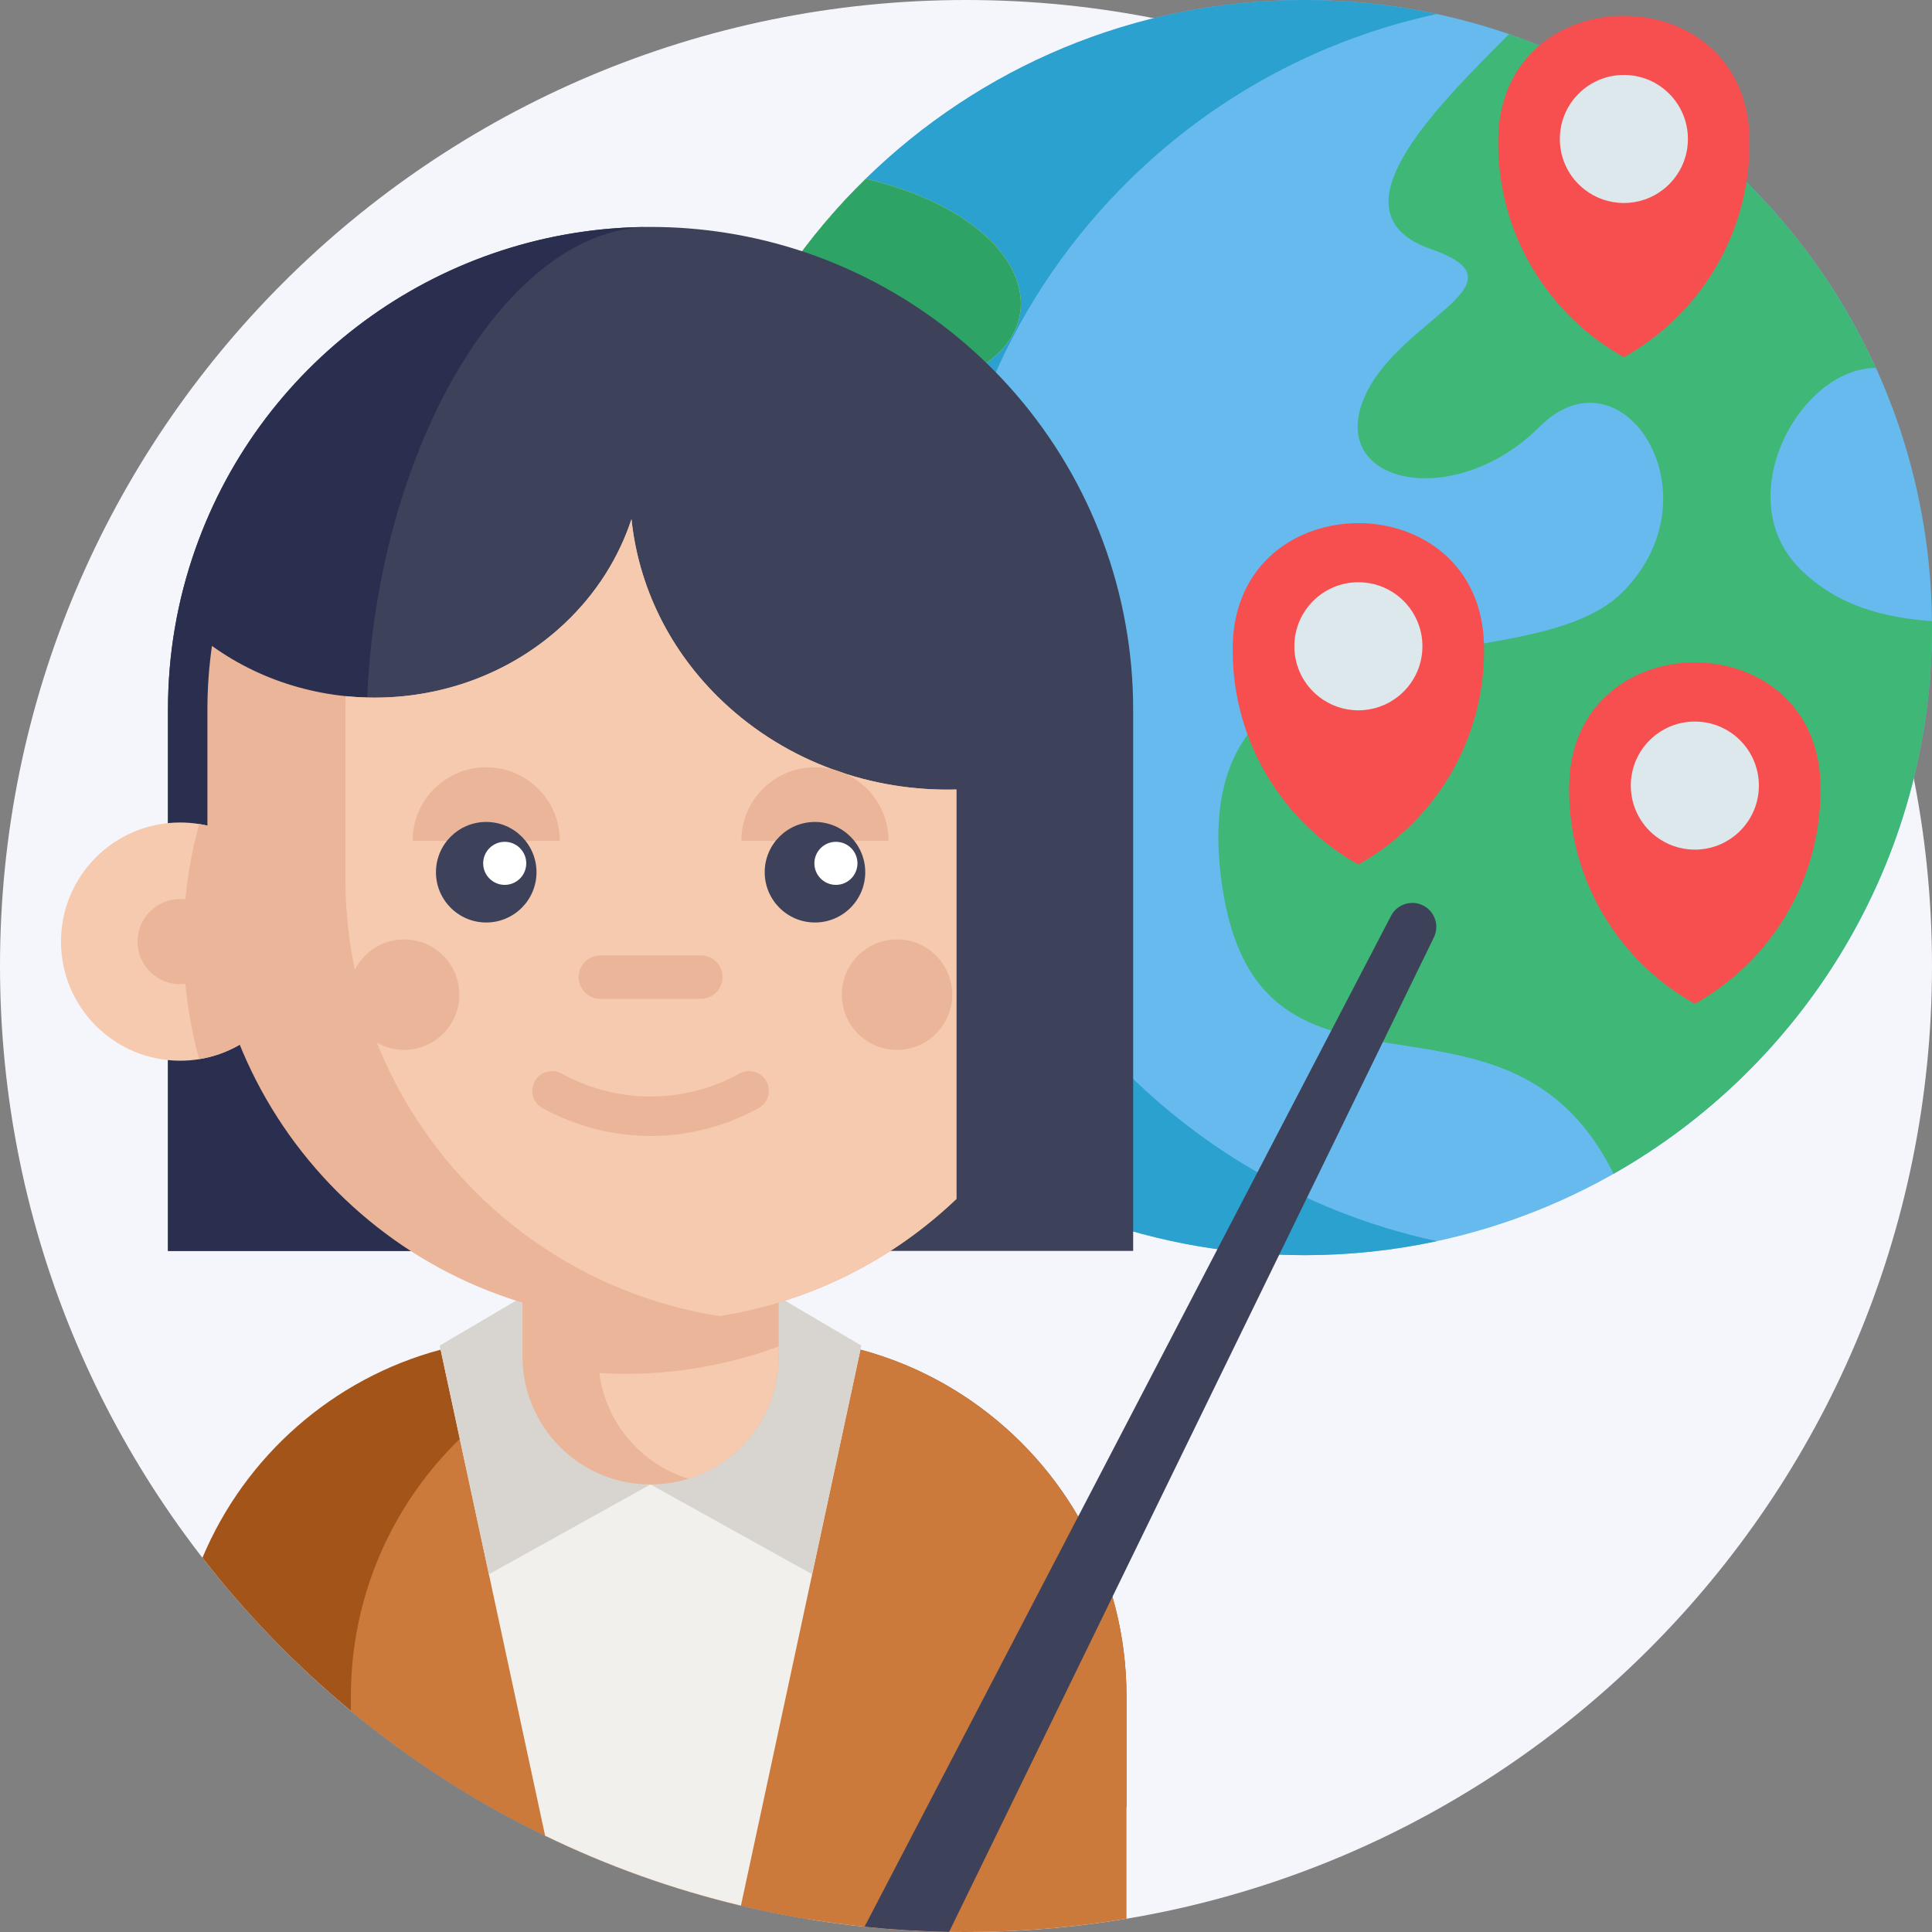 <svg width="100" height="100" viewBox="0 0 100 100" fill="none" xmlns="http://www.w3.org/2000/svg">
<rect x="0" y="0" width="100" height="100" fill="#808080" stroke="none"/>
<path d="M100 50C100 77.615 77.615 100 50 100C22.385 100 0 77.615 0 50C0 22.385 22.385 0 50 0C77.615 0 100 22.385 100 50Z" fill="#F5F5FC"/>
<path d="M100 32.484C100 44.606 93.359 55.177 83.517 60.757V60.759C78.794 63.437 73.333 64.967 67.516 64.967C63.274 64.967 59.22 64.153 55.506 62.673H55.502C43.508 57.898 35.033 46.181 35.033 32.484C35.033 23.38 38.778 15.149 44.812 9.253C50.668 3.529 58.68 0 67.516 0C71.227 0 74.792 0.623 78.112 1.767C90.849 6.162 100 18.253 100 32.484Z" fill="#66BAED"/>
<path d="M74.371 64.241C72.161 64.716 69.868 64.967 67.516 64.967C63.274 64.967 59.22 64.153 55.506 62.673H55.502C43.508 57.898 35.033 46.181 35.033 32.484C35.033 23.38 38.778 15.149 44.812 9.253C50.668 3.529 58.68 0 67.516 0C69.868 0 72.159 0.249 74.368 0.726C68.275 2.035 62.818 5.053 58.523 9.253C52.488 15.149 48.743 23.38 48.743 32.484C48.743 46.181 57.218 57.898 69.212 62.673H69.216C70.872 63.332 72.594 63.861 74.371 64.241Z" fill="#2BA1CF"/>
<path d="M100 32.484C100 44.606 93.359 55.177 83.517 60.757C77.855 49.226 64.688 59.433 63.157 45.047C61.629 30.659 78.922 35.71 83.974 30.659C89.024 25.608 83.974 17.802 79.687 22.088C75.402 26.373 68.973 25.149 70.504 20.863C72.034 16.578 79.381 14.741 74.096 12.904C68.808 11.069 74.096 5.781 78.108 1.769L78.112 1.767C86.559 4.681 93.429 10.982 97.096 19.045C93.157 19.045 89.484 25.761 93.157 29.435C95.151 31.428 97.629 31.973 99.998 32.151C100 32.261 100 32.374 100 32.484Z" fill="#3FB777"/>
<path d="M55.506 62.673H55.502C43.508 57.898 35.033 46.181 35.033 32.484C35.033 23.38 38.778 15.149 44.812 9.253C53.67 11.375 55.2 17.496 49.384 19.639C43.651 21.751 43.272 25.647 49.12 27.516C49.208 27.545 49.294 27.571 49.384 27.598C53.52 28.839 51.926 32.737 48.851 35.135C47.378 36.284 45.561 37.088 43.874 37.088C38.67 37.088 42.955 47.649 49.231 47.649C55.506 47.649 55.506 62.673 55.506 62.673Z" fill="#FFE152"/>
<path d="M55.506 62.673H55.502C43.508 57.898 35.033 46.181 35.033 32.484C35.033 23.38 38.778 15.149 44.812 9.253C53.67 11.375 55.2 17.496 49.384 19.639C43.651 21.751 43.272 25.647 49.12 27.516C48.872 29.137 48.743 30.794 48.743 32.484C48.743 33.376 48.779 34.259 48.851 35.135C47.378 36.284 45.561 37.088 43.874 37.088C38.67 37.088 42.955 47.649 49.231 47.649C55.506 47.649 55.506 62.673 55.506 62.673Z" fill="#2DA365"/>
<path d="M90.553 7.133C90.373 -1.286 77.729 -1.286 77.549 7.133C77.547 7.225 77.546 7.317 77.546 7.409C77.546 12.171 80.17 16.32 84.051 18.49C87.932 16.32 90.556 12.171 90.556 7.409C90.556 7.317 90.555 7.225 90.553 7.133Z" fill="#F74F4F"/>
<path d="M87.366 7.193C87.366 8.256 86.866 9.201 86.088 9.808C85.526 10.246 84.819 10.507 84.052 10.507C83.284 10.507 82.577 10.246 82.014 9.808C81.237 9.201 80.737 8.256 80.737 7.193C80.737 5.363 82.221 3.879 84.052 3.879C85.882 3.879 87.366 5.363 87.366 7.193Z" fill="#DDE8ED"/>
<path d="M76.812 33.392C76.632 24.973 63.988 24.973 63.808 33.392C63.806 33.483 63.805 33.575 63.805 33.668C63.805 38.43 66.429 42.579 70.31 44.749C74.191 42.579 76.815 38.43 76.815 33.668C76.815 33.575 76.814 33.483 76.812 33.392Z" fill="#F74F4F"/>
<path d="M73.624 33.451C73.624 34.514 73.124 35.46 72.346 36.066C71.785 36.505 71.078 36.766 70.309 36.766C69.542 36.766 68.835 36.504 68.273 36.066C67.495 35.46 66.995 34.514 66.995 33.451C66.995 31.621 68.479 30.137 70.309 30.137C72.14 30.137 73.624 31.621 73.624 33.451Z" fill="#DDE8ED"/>
<path d="M94.227 40.602C94.046 32.184 81.402 32.184 81.222 40.602C81.22 40.694 81.219 40.786 81.219 40.878C81.219 45.641 83.844 49.789 87.725 51.959C91.605 49.789 94.23 45.641 94.23 40.878C94.23 40.786 94.229 40.694 94.227 40.602Z" fill="#F74F4F"/>
<path d="M91.039 40.662C91.039 41.725 90.54 42.67 89.761 43.277C89.2 43.716 88.493 43.977 87.725 43.977C86.957 43.977 86.25 43.716 85.688 43.277C84.911 42.67 84.41 41.725 84.41 40.662C84.41 38.832 85.894 37.348 87.725 37.348C89.555 37.348 91.039 38.832 91.039 40.662Z" fill="#DDE8ED"/>
<path d="M58.307 87.808V93.52C53.317 96.353 47.79 98.349 41.919 99.323C41.891 99.326 41.864 99.33 41.835 99.335C32.931 97.873 24.82 94.061 18.162 88.553C15.319 86.204 12.741 83.546 10.478 80.63C12.68 75.379 17.225 71.351 22.806 69.859C23.096 69.781 23.389 69.71 23.684 69.646C24.472 69.475 25.28 69.357 26.102 69.289C26.604 69.249 27.111 69.228 27.623 69.228H39.723C41.076 69.228 42.394 69.371 43.664 69.646C43.737 69.661 43.811 69.677 43.882 69.694C44.096 69.743 44.311 69.796 44.521 69.853C44.527 69.855 44.531 69.855 44.537 69.857C46.629 70.416 48.576 71.332 50.306 72.534C55.141 75.89 58.307 81.48 58.307 87.808Z" fill="#A35418"/>
<path d="M58.307 87.808V99.312C55.604 99.765 52.831 100 50.001 100C37.903 100 26.809 95.704 18.162 88.553V87.808C18.162 79.212 23.998 71.98 31.927 69.859C32.217 69.781 32.509 69.71 32.805 69.646C33.592 69.475 34.401 69.357 35.223 69.289C35.725 69.249 36.231 69.228 36.743 69.228H39.723C41.076 69.228 42.394 69.371 43.664 69.646C43.737 69.661 43.811 69.677 43.882 69.694C44.096 69.743 44.311 69.796 44.521 69.853C44.527 69.855 44.531 69.855 44.537 69.857C46.629 70.416 48.576 71.332 50.306 72.534C55.141 75.89 58.307 81.48 58.307 87.808Z" fill="#CC7A3B"/>
<path d="M44.582 69.647L44.537 69.857L38.351 98.633C34.81 97.79 31.417 96.569 28.215 95.014L22.806 69.859L22.761 69.647H44.582Z" fill="#F2F0EC"/>
<path d="M33.671 76.835L25.306 81.483L22.761 69.647L27.959 66.585" fill="#D8D5D0"/>
<path d="M33.671 76.835L42.036 81.483L44.581 69.647L39.383 66.585" fill="#D8D5D0"/>
<path d="M8.695 64.748V36.726C8.695 33.879 9.171 31.089 10.107 28.435C13.615 18.454 23.085 11.746 33.672 11.746C34.985 11.746 36.293 11.848 37.564 12.049C43.382 12.958 48.718 15.927 52.588 20.41C56.499 24.94 58.652 30.734 58.652 36.726V64.748" fill="#3D4159"/>
<path d="M18.97 37.821C18.97 47.733 24.774 59.2 27.962 64.749H8.694V36.726C8.694 33.879 9.17 31.09 10.107 28.435C13.592 18.512 22.976 11.824 33.491 11.748C25.811 11.941 18.97 24.261 18.97 37.821Z" fill="#2A2F4F"/>
<path d="M40.303 62.071V70.207C40.303 73.185 38.339 75.702 35.635 76.538C35.015 76.73 34.355 76.835 33.672 76.835C30.012 76.835 27.044 73.867 27.044 70.207V62.071H40.303Z" fill="#EAB599"/>
<path d="M40.303 69.691V70.206C40.303 73.185 38.339 75.703 35.635 76.539C33.194 75.788 31.358 73.666 31.02 71.069C31.462 71.097 31.908 71.111 32.355 71.111C33.609 71.111 34.839 71.011 36.037 70.814C37.512 70.576 38.938 70.197 40.303 69.691Z" fill="#F6CAAE"/>
<path d="M15.488 48.737C15.488 51.806 13.246 54.35 10.31 54.822C9.99 54.875 9.659 54.902 9.323 54.902C5.917 54.902 3.158 52.142 3.158 48.737C3.158 45.332 5.917 42.572 9.323 42.572C9.659 42.572 9.99 42.599 10.31 42.651C13.246 43.124 15.488 45.668 15.488 48.737Z" fill="#F6CAAE"/>
<path d="M15.489 48.737C15.489 51.806 13.246 54.35 10.31 54.822C9.777 52.884 9.493 50.843 9.493 48.737C9.493 46.631 9.777 44.59 10.31 42.651C13.246 43.124 15.489 45.668 15.489 48.737Z" fill="#EAB599"/>
<path d="M11.527 48.737C11.527 49.954 10.54 50.941 9.323 50.941C8.107 50.941 7.12 49.954 7.12 48.737C7.12 47.52 8.107 46.533 9.323 46.533C10.54 46.533 11.527 47.52 11.527 48.737Z" fill="#EAB599"/>
<path d="M49.504 40.864V62.057C46.228 65.183 42.028 67.348 37.355 68.101C37.318 68.108 37.279 68.114 37.242 68.12C36.081 68.306 34.889 68.397 33.673 68.397C21.006 68.397 10.736 58.128 10.736 45.46V36.726C10.736 35.608 10.816 34.508 10.971 33.432C16.428 37.356 24.253 36.969 29.238 32.257C30.889 30.698 32.036 28.84 32.685 26.871C33.046 30.32 34.624 33.677 37.42 36.32C40.748 39.463 45.146 40.979 49.504 40.864Z" fill="#EAB599"/>
<path d="M49.503 40.865V62.057C46.228 65.183 42.028 67.349 37.354 68.102C37.317 68.108 37.278 68.114 37.242 68.12C26.27 66.406 17.878 56.911 17.878 45.461V36.726C17.878 36.494 17.882 36.263 17.891 36.032C21.936 36.446 26.136 35.189 29.238 32.257C30.889 30.698 32.035 28.841 32.685 26.871C33.046 30.32 34.623 33.677 37.42 36.32C40.748 39.463 45.146 40.979 49.503 40.865Z" fill="#F6CAAE"/>
<path d="M45.991 43.523C45.991 41.42 44.286 39.714 42.182 39.714C40.078 39.714 38.373 41.419 38.373 43.523" fill="#EAB599"/>
<path d="M28.977 43.523C28.977 41.42 27.271 39.714 25.167 39.714C23.063 39.714 21.358 41.419 21.358 43.523" fill="#EAB599"/>
<path d="M27.769 45.145C27.769 46.583 26.604 47.748 25.167 47.748C23.73 47.748 22.565 46.583 22.565 45.145C22.565 43.709 23.73 42.544 25.167 42.544C26.604 42.544 27.769 43.709 27.769 45.145Z" fill="#3D4159"/>
<path d="M44.785 45.145C44.785 46.583 43.62 47.748 42.182 47.748C40.746 47.748 39.581 46.583 39.581 45.145C39.581 43.709 40.746 42.544 42.182 42.544C43.62 42.544 44.785 43.709 44.785 45.145Z" fill="#3D4159"/>
<path d="M36.277 51.697H31.073C30.453 51.697 29.95 51.195 29.95 50.575C29.95 49.954 30.453 49.452 31.073 49.452H36.277C36.896 49.452 37.399 49.954 37.399 50.575C37.399 51.195 36.896 51.697 36.277 51.697Z" fill="#EAB599"/>
<path d="M33.674 58.798C31.753 58.798 29.833 58.317 28.082 57.355C27.588 57.083 27.408 56.463 27.679 55.969C27.951 55.475 28.572 55.295 29.066 55.566C31.952 57.153 35.398 57.153 38.283 55.566C38.777 55.295 39.397 55.475 39.669 55.969C39.94 56.463 39.76 57.083 39.267 57.355C37.516 58.317 35.595 58.798 33.674 58.798Z" fill="#EAB599"/>
<path d="M27.239 44.686C27.239 45.302 26.74 45.801 26.124 45.801C25.508 45.801 25.009 45.302 25.009 44.686C25.009 44.07 25.508 43.572 26.124 43.572C26.74 43.572 27.239 44.07 27.239 44.686Z" fill="white"/>
<path d="M44.382 44.686C44.382 45.302 43.882 45.801 43.267 45.801C42.651 45.801 42.152 45.302 42.152 44.686C42.152 44.07 42.651 43.572 43.267 43.572C43.882 43.572 44.382 44.07 44.382 44.686Z" fill="white"/>
<path d="M49.286 51.483C49.286 53.061 48.007 54.34 46.429 54.34C44.851 54.34 43.572 53.061 43.572 51.483C43.572 49.905 44.851 48.626 46.429 48.626C48.007 48.626 49.286 49.905 49.286 51.483Z" fill="#EAB599"/>
<path d="M23.776 51.483C23.776 53.061 22.497 54.34 20.918 54.34C19.34 54.34 18.061 53.061 18.061 51.483C18.061 49.905 19.34 48.626 20.918 48.626C22.497 48.626 23.776 49.905 23.776 51.483Z" fill="#EAB599"/>
<path d="M74.217 48.52L49.127 99.992C47.652 99.967 46.191 99.877 44.749 99.726L72.001 47.402C72.315 46.799 73.054 46.563 73.66 46.867C74.266 47.173 74.515 47.91 74.217 48.52Z" fill="#3D4159"/>
</svg>
